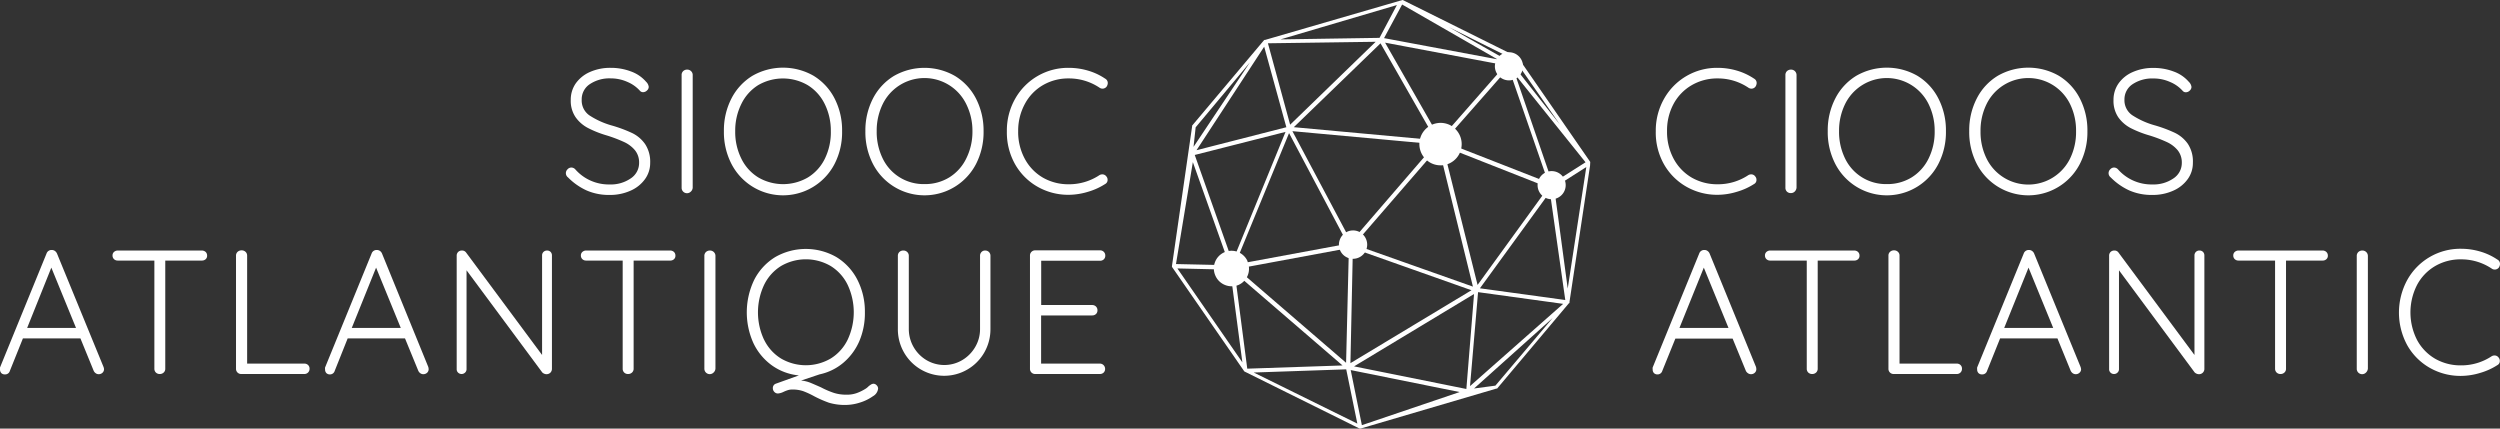 <svg xmlns="http://www.w3.org/2000/svg" viewBox="0 0 552.73 94.76"><rect x="0" y="0" width="552.73" height="94.76" fill="#333333" stroke="none"/><path d="M351.59,35.8l-16-23.14L310.13,0l-.05,0-30.4,8.83h-.17L263.63,27.7l-.06.06v.16l-4.46,30.89V59l16,23.12,25.47,12.63.24,0,30-8.83h.17l15.88-18.87L347,67v-.24l4.55-30.14m-8.29,3.88L335,16.5l15.55,19.38ZM272.49,57.83l-8.34-23.57,20.07-5.1Zm.24.73.16-.15.32-.33L285,29.43l12.95,24.46Zm25.5-3.72-.62,25.37L273.5,59.43ZM285.74,29l31.58,2.89L298.73,53.44Zm32.69,1.78L306.23,9.43l26.55,5ZM333.53,15l8.79,25.37-23.14-9.05Zm-7.88,48.37-26.26-9.29,18.68-21.57ZM317.46,31l-31.41-2.88L305.22,9.58ZM299.11,54.89l26.22,9.28L298.57,80.29ZM325.9,65l-1.7,21-24.83-5ZM319,32.27l23.31,9.18L326.68,63Zm16.12-18.74,9.76,14L334.36,14.15Zm-.86-.58-.69.57L320.33,6Zm-3.18.17L306,8.43,310,1Zm-22.24-12L305,8.37l-21.89.34Zm-4.69,8.12L285.24,27.57l-4.91-18Zm-24.65,1.09,4.9,17.8-19.86,5.08ZM264.35,28.15l12-14.36L263.88,32.47Zm-.62,7.69,8.1,22.8L260,58.38Zm-3.42,23.51,11.66.27,2.71,20.5Zm12.68.92L296.82,80.8l-21.06.71Zm4.2,22.09,20.45-.7,2.46,12ZM301.1,94l-2.47-12.18,24.08,4.86Zm29.52-8.74-4.72.63,17.39-15.59Zm-5.61.1,1.78-20.77,18.81,2.59Zm2.19-21.62,15.47-21.28,3.4,23.87Zm19.41.06-3-22.33,7.11-4.54Z" fill="#fff"/><path d="M275.84,57.79a3.88,3.88,0,0,0-2.15-2.08,3.9,3.9,0,0,0-5,5.18A3.87,3.87,0,0,0,270.82,63a3.94,3.94,0,0,0,3,0,3.9,3.9,0,0,0,2-5.13Z" fill="#fff"/><path d="M321.55,28.29a4.69,4.69,0,0,0-6.09,7.14,4.58,4.58,0,0,0,3,1.12l.39,0a4.7,4.7,0,0,0,2.69-8.24Z" fill="#fff"/><path d="M336.47,13.42a3.11,3.11,0,1,0-2.85,4.35,3,3,0,0,0,1.24-.26A3.11,3.11,0,0,0,336.47,13.42Z" fill="#fff"/><path d="M302,52.81a3.11,3.11,0,0,0-5.74.1A3.12,3.12,0,0,0,298,57a3.21,3.21,0,0,0,1.14.22,3.17,3.17,0,0,0,1.24-.26A3.12,3.12,0,0,0,302,52.81Z" fill="#fff"/><path d="M345.91,39.7a3.11,3.11,0,1,0-4,4.13,3.05,3.05,0,0,0,1.15.22,3.12,3.12,0,0,0,2.85-4.35Z" fill="#fff"/><path d="M129.77,42.14a13.8,13.8,0,0,1-4.19-2.92,1.17,1.17,0,0,1-.1-1.79,1.14,1.14,0,0,1,.84-.39,1.2,1.2,0,0,1,.86.39,9.85,9.85,0,0,0,7.6,3.35,7.74,7.74,0,0,0,4.66-1.33A4.07,4.07,0,0,0,141.3,36a4.26,4.26,0,0,0-.92-2.79,6.85,6.85,0,0,0-2.4-1.81,31.18,31.18,0,0,0-3.78-1.44A23.19,23.19,0,0,1,130,28.3a7.71,7.71,0,0,1-2.75-2.4,6.41,6.41,0,0,1-1.06-3.8,6.29,6.29,0,0,1,1.11-3.67,7.55,7.55,0,0,1,3.12-2.51,11.06,11.06,0,0,1,4.63-.92,12.43,12.43,0,0,1,4.46.8,8,8,0,0,1,3.34,2.28,1.87,1.87,0,0,1,.58,1.13,1.09,1.09,0,0,1-.39.8,1.22,1.22,0,0,1-.86.37.9.9,0,0,1-.66-.27,7.69,7.69,0,0,0-2.81-2,8.92,8.92,0,0,0-3.66-.78,7.81,7.81,0,0,0-4.64,1.27,4,4,0,0,0-1.8,3.45,4,4,0,0,0,1.72,3.47,17.93,17.93,0,0,0,4.91,2.22,30.25,30.25,0,0,1,4.53,1.68,7.43,7.43,0,0,1,2.86,2.44A7.07,7.07,0,0,1,143.75,36a6.06,6.06,0,0,1-1.15,3.61,7.74,7.74,0,0,1-3.2,2.55,11,11,0,0,1-4.66.94A12.31,12.31,0,0,1,129.77,42.14Z" fill="#fff"/><path d="M152.76,42.34a1.19,1.19,0,0,1-2.06-.86V16.6a1.14,1.14,0,0,1,.35-.88,1.24,1.24,0,0,1,.89-.33,1.18,1.18,0,0,1,.86.35,1.15,1.15,0,0,1,.35.86V41.48A1.26,1.26,0,0,1,152.76,42.34Z" fill="#fff"/><path d="M184.51,36.26a12.83,12.83,0,0,1-22.78,0A15.31,15.31,0,0,1,160.05,29a15.35,15.35,0,0,1,1.68-7.25,12.59,12.59,0,0,1,4.64-5,13.62,13.62,0,0,1,13.5,0,12.59,12.59,0,0,1,4.64,5A15.35,15.35,0,0,1,186.18,29,15.31,15.31,0,0,1,184.51,36.26ZM182.34,23a10.07,10.07,0,0,0-3.74-4.16,10.89,10.89,0,0,0-11,0A10.07,10.07,0,0,0,163.9,23,13.24,13.24,0,0,0,162.55,29a13.24,13.24,0,0,0,1.35,6.06,10,10,0,0,0,3.74,4.16,10.89,10.89,0,0,0,11,0,10,10,0,0,0,3.74-4.16A13.24,13.24,0,0,0,183.69,29,13.24,13.24,0,0,0,182.34,23Z" fill="#fff"/><path d="M215.79,36.26a12.83,12.83,0,0,1-22.78,0A15.31,15.31,0,0,1,191.33,29,15.35,15.35,0,0,1,193,21.79a12.52,12.52,0,0,1,4.64-5,13.6,13.6,0,0,1,13.49,0,12.54,12.54,0,0,1,4.65,5A15.47,15.47,0,0,1,217.46,29,15.43,15.43,0,0,1,215.79,36.26ZM213.62,23a10.28,10.28,0,0,0-18.45,0A13.37,13.37,0,0,0,193.83,29a13.37,13.37,0,0,0,1.34,6.06,10,10,0,0,0,9.23,5.64,10.2,10.2,0,0,0,5.48-1.48,10.08,10.08,0,0,0,3.74-4.16A13.24,13.24,0,0,0,215,29,13.24,13.24,0,0,0,213.62,23Z" fill="#fff"/><path d="M244.92,18.39a1.47,1.47,0,0,1-.27.78,1.14,1.14,0,0,1-1.52.24,12.13,12.13,0,0,0-6.83-2.07,11.12,11.12,0,0,0-5.71,1.48,10.52,10.52,0,0,0-4,4.16A12.35,12.35,0,0,0,225.11,29a12.43,12.43,0,0,0,1.48,6.14,10.59,10.59,0,0,0,4,4.14,11.24,11.24,0,0,0,5.67,1.46,12.13,12.13,0,0,0,6.79-2,1.21,1.21,0,0,1,.66-.19,1.09,1.09,0,0,1,.9.46,1.11,1.11,0,0,1,.27.75,1,1,0,0,1-.55.93,14.27,14.27,0,0,1-3.74,1.7,14.89,14.89,0,0,1-4.33.68,13.68,13.68,0,0,1-6.84-1.77,13.21,13.21,0,0,1-5-5A14.31,14.31,0,0,1,222.61,29a14.23,14.23,0,0,1,1.83-7.16A13.41,13.41,0,0,1,236.3,15a15,15,0,0,1,4.27.62,13.54,13.54,0,0,1,3.76,1.76A1.09,1.09,0,0,1,244.92,18.39Z" fill="#fff"/><path d="M23,81.6a1.06,1.06,0,0,1-.35.82,1.18,1.18,0,0,1-.82.31,1.07,1.07,0,0,1-.68-.22,1.31,1.31,0,0,1-.45-.56l-2.92-7.14H5.07L2.18,82a1.07,1.07,0,0,1-1.05.78,1.13,1.13,0,0,1-.82-.27A1.19,1.19,0,0,1,0,81.72V81.6a1,1,0,0,1,0-.35l10.29-25.2a1.16,1.16,0,0,1,1.17-.78,1.18,1.18,0,0,1,.69.22,1.47,1.47,0,0,1,.45.56L22.89,81.13A1.81,1.81,0,0,1,23,81.6ZM6,72.51H16.81L11.35,59.17Z" fill="#fff"/><path d="M45.46,55.7a1.08,1.08,0,0,1,.33.82,1,1,0,0,1-.33.8,1.23,1.23,0,0,1-.84.29H36.54V81.52a1.08,1.08,0,0,1-.35.84,1.2,1.2,0,0,1-.86.33,1.18,1.18,0,0,1-.87-.33,1.14,1.14,0,0,1-.33-.84V57.61H26.05a1.16,1.16,0,0,1-.84-.31,1.08,1.08,0,0,1-.33-.82,1,1,0,0,1,.33-.78,1.21,1.21,0,0,1,.84-.31H44.62A1.24,1.24,0,0,1,45.46,55.7Z" fill="#fff"/><path d="M68.11,80.7a1.08,1.08,0,0,1,.33.82,1.13,1.13,0,0,1-1.17,1.17H53.35a1.13,1.13,0,0,1-1.17-1.17v-25a1.12,1.12,0,0,1,.35-.84,1.28,1.28,0,0,1,.9-.33,1.22,1.22,0,0,1,.86.33,1.12,1.12,0,0,1,.35.84V80.39H67.27A1.16,1.16,0,0,1,68.11,80.7Z" fill="#fff"/><path d="M94.77,81.6a1.06,1.06,0,0,1-.35.82,1.2,1.2,0,0,1-.82.31,1.07,1.07,0,0,1-.68-.22,1.31,1.31,0,0,1-.45-.56l-2.93-7.14H76.87L74,82a1.08,1.08,0,0,1-1,.78,1.13,1.13,0,0,1-.82-.27,1.14,1.14,0,0,1-.31-.74V81.6a1,1,0,0,1,0-.35l10.29-25.2a1.16,1.16,0,0,1,1.17-.78,1.18,1.18,0,0,1,.69.22,1.36,1.36,0,0,1,.44.56L94.69,81.13A2.38,2.38,0,0,1,94.77,81.6Zm-17-9.09H88.61L83.15,59.17Z" fill="#fff"/><path d="M121.74,55.7a1.12,1.12,0,0,1,.29.78v25a1.22,1.22,0,0,1-.35.92,1.2,1.2,0,0,1-.86.33,1.24,1.24,0,0,1-.53-.12,1.34,1.34,0,0,1-.4-.27L103.15,59.76V81.64a1,1,0,0,1-.33.74,1.11,1.11,0,0,1-1.54,0,1,1,0,0,1-.31-.74V56.56a1.14,1.14,0,0,1,.33-.86,1.16,1.16,0,0,1,.8-.31,1.08,1.08,0,0,1,.94.43l16.81,22.66v-22a1.06,1.06,0,0,1,.31-.78,1.1,1.1,0,0,1,.78-.31A1.08,1.08,0,0,1,121.74,55.7Z" fill="#fff"/><path d="M149,55.7a1.08,1.08,0,0,1,.33.82,1,1,0,0,1-.33.8,1.19,1.19,0,0,1-.84.29h-8.07V81.52a1.12,1.12,0,0,1-.35.84,1.23,1.23,0,0,1-.86.33,1.18,1.18,0,0,1-.88-.33,1.14,1.14,0,0,1-.33-.84V57.61H129.6a1.16,1.16,0,0,1-.84-.31,1.08,1.08,0,0,1-.33-.82,1,1,0,0,1,.33-.78,1.21,1.21,0,0,1,.84-.31h18.56A1.21,1.21,0,0,1,149,55.7Z" fill="#fff"/><path d="M157.79,82.34a1.19,1.19,0,0,1-2.06-.86V56.6a1.14,1.14,0,0,1,.35-.88,1.24,1.24,0,0,1,.89-.33,1.18,1.18,0,0,1,.86.35,1.15,1.15,0,0,1,.35.86V81.48A1.26,1.26,0,0,1,157.79,82.34Z" fill="#fff"/><path d="M193.83,85.19a1,1,0,0,1,.31.74A2.18,2.18,0,0,1,193,87.6,9.93,9.93,0,0,1,190.14,89a10.65,10.65,0,0,1-3.14.53,12.33,12.33,0,0,1-3.72-.49A24.91,24.91,0,0,1,180,87.6a18.09,18.09,0,0,0-2.45-1.13,7.41,7.41,0,0,0-2.38-.35,3.26,3.26,0,0,0-.92.12,7.62,7.62,0,0,0-1,.39A3.53,3.53,0,0,1,172,87a1.08,1.08,0,0,1-.8-.35,1.17,1.17,0,0,1-.33-.82,1,1,0,0,1,.66-1L176.63,83a12.21,12.21,0,0,1-6-2.24,12.84,12.84,0,0,1-4.07-4.93,16.55,16.55,0,0,1,.21-14,12.59,12.59,0,0,1,4.64-5,13.62,13.62,0,0,1,13.5,0,12.59,12.59,0,0,1,4.64,5A15.35,15.35,0,0,1,191.22,69,15.77,15.77,0,0,1,190,75.4a13,13,0,0,1-3.53,4.79,12,12,0,0,1-5.27,2.58l-4.09,1.36a7.51,7.51,0,0,1,2.05.49c.61.25,1.38.59,2.32,1a19.2,19.2,0,0,0,2.84,1.23,8.83,8.83,0,0,0,2.81.41,6.43,6.43,0,0,0,2.28-.35,10,10,0,0,0,1.86-.9,3.51,3.51,0,0,0,.74-.58,4.21,4.21,0,0,1,.56-.41,1.11,1.11,0,0,1,.57-.18A1,1,0,0,1,193.83,85.19ZM168.93,75.1a10,10,0,0,0,3.74,4.16,10.89,10.89,0,0,0,11,0,10,10,0,0,0,3.74-4.16,14.28,14.28,0,0,0,0-12.12,10.07,10.07,0,0,0-3.74-4.16,10.89,10.89,0,0,0-11,0A10.07,10.07,0,0,0,168.93,63a14.28,14.28,0,0,0,0,12.12Z" fill="#fff"/><path d="M218.65,55.72a1.14,1.14,0,0,1,.33.84V72.71a10.3,10.3,0,0,1-1.36,5.22,10.22,10.22,0,0,1-17.75,0,10.3,10.3,0,0,1-1.36-5.22V56.56a1.14,1.14,0,0,1,.33-.84,1.25,1.25,0,0,1,.92-.33,1.17,1.17,0,0,1,.82.33,1.12,1.12,0,0,1,.35.84V72.71a8,8,0,0,0,3.92,6.92,7.77,7.77,0,0,0,7.87,0,8.06,8.06,0,0,0,2.89-2.91,7.75,7.75,0,0,0,1.07-4V56.56a1.17,1.17,0,0,1,.32-.84,1.06,1.06,0,0,1,.81-.33A1.14,1.14,0,0,1,218.65,55.72Z" fill="#fff"/><path d="M244,80.74a1.16,1.16,0,0,1,.33.82,1.08,1.08,0,0,1-.33.82,1.16,1.16,0,0,1-.84.31H228.89a1.13,1.13,0,0,1-1.17-1.17v-25a1.13,1.13,0,0,1,1.17-1.17H243.2a1.13,1.13,0,0,1,1.17,1.17,1.08,1.08,0,0,1-.33.82,1.16,1.16,0,0,1-.84.31h-13v9.79h11.27a1.17,1.17,0,0,1,.84.33,1.14,1.14,0,0,1,.33.84,1.08,1.08,0,0,1-.33.82,1.2,1.2,0,0,1-.84.31H230.18V80.39h13A1.12,1.12,0,0,1,244,80.74Z" fill="#fff"/><path d="M388.38,18.39a1.47,1.47,0,0,1-.27.78,1.09,1.09,0,0,1-.9.43,1.17,1.17,0,0,1-.62-.19,12.08,12.08,0,0,0-6.82-2.07,11.16,11.16,0,0,0-5.72,1.48A10.56,10.56,0,0,0,370,23,12.35,12.35,0,0,0,368.57,29a12.54,12.54,0,0,0,1.48,6.14,10.65,10.65,0,0,0,4,4.14,11.28,11.28,0,0,0,5.68,1.46,12.08,12.08,0,0,0,6.78-2,1.23,1.23,0,0,1,.66-.19,1.07,1.07,0,0,1,.9.46,1.11,1.11,0,0,1,.27.75,1,1,0,0,1-.54.93,14.2,14.2,0,0,1-3.75,1.7,14.83,14.83,0,0,1-4.32.68,13.71,13.71,0,0,1-6.85-1.77,13.18,13.18,0,0,1-5-5A14.22,14.22,0,0,1,366.08,29a14.23,14.23,0,0,1,1.83-7.16A13.38,13.38,0,0,1,379.77,15a15.05,15.05,0,0,1,4.27.62,13.68,13.68,0,0,1,3.76,1.76A1.08,1.08,0,0,1,388.38,18.39Z" fill="#fff"/><path d="M396.81,42.34a1.18,1.18,0,0,1-.86.35,1.2,1.2,0,0,1-.88-.33,1.18,1.18,0,0,1-.33-.88V16.6a1.17,1.17,0,0,1,.35-.88,1.28,1.28,0,0,1,.9-.33,1.2,1.2,0,0,1,1.21,1.21V41.48A1.35,1.35,0,0,1,396.81,42.34Z" fill="#fff"/><path d="M428.55,36.26a12.82,12.82,0,0,1-22.77,0A15.31,15.31,0,0,1,404.1,29a15.35,15.35,0,0,1,1.68-7.25,12.52,12.52,0,0,1,4.64-5,13.6,13.6,0,0,1,13.49,0,12.45,12.45,0,0,1,4.64,5A15.35,15.35,0,0,1,430.23,29,15.31,15.31,0,0,1,428.55,36.26ZM426.39,23a10.28,10.28,0,0,0-18.45,0A13.37,13.37,0,0,0,406.6,29a13.37,13.37,0,0,0,1.34,6.06,10,10,0,0,0,9.23,5.64,10.2,10.2,0,0,0,5.48-1.48,10.08,10.08,0,0,0,3.74-4.16A13.24,13.24,0,0,0,427.74,29,13.24,13.24,0,0,0,426.39,23Z" fill="#fff"/><path d="M459.83,36.26a12.82,12.82,0,0,1-22.77,0A15.31,15.31,0,0,1,435.38,29a15.35,15.35,0,0,1,1.68-7.25,12.45,12.45,0,0,1,4.64-5,13.6,13.6,0,0,1,13.49,0,12.52,12.52,0,0,1,4.64,5A15.35,15.35,0,0,1,461.51,29,15.31,15.31,0,0,1,459.83,36.26ZM457.67,23a10.28,10.28,0,0,0-18.45,0A13.24,13.24,0,0,0,437.88,29a13.24,13.24,0,0,0,1.34,6.06,10.28,10.28,0,0,0,18.45,0A13.24,13.24,0,0,0,459,29,13.24,13.24,0,0,0,457.67,23Z" fill="#fff"/><path d="M470.85,42.14a13.8,13.8,0,0,1-4.19-2.92,1.17,1.17,0,0,1-.1-1.79,1.14,1.14,0,0,1,.84-.39,1.2,1.2,0,0,1,.86.39,9.85,9.85,0,0,0,7.6,3.35,7.76,7.76,0,0,0,4.66-1.33A4.07,4.07,0,0,0,482.38,36a4.26,4.26,0,0,0-.92-2.79,6.85,6.85,0,0,0-2.4-1.81,31.18,31.18,0,0,0-3.78-1.44,23.62,23.62,0,0,1-4.2-1.64,7.8,7.8,0,0,1-2.75-2.4,6.48,6.48,0,0,1-1.05-3.8,6.29,6.29,0,0,1,1.11-3.67,7.48,7.48,0,0,1,3.12-2.51,11,11,0,0,1,4.62-.92,12.44,12.44,0,0,1,4.47.8,8,8,0,0,1,3.34,2.28,1.87,1.87,0,0,1,.58,1.13,1.09,1.09,0,0,1-.39.8,1.22,1.22,0,0,1-.86.37.9.9,0,0,1-.66-.27,7.69,7.69,0,0,0-2.81-2,8.93,8.93,0,0,0-3.67-.78,7.85,7.85,0,0,0-4.64,1.27A4,4,0,0,0,469.7,22a4,4,0,0,0,1.72,3.47,17.93,17.93,0,0,0,4.91,2.22,30.08,30.08,0,0,1,4.52,1.68,7.46,7.46,0,0,1,2.87,2.44A7.07,7.07,0,0,1,484.83,36a6.06,6.06,0,0,1-1.15,3.61,7.74,7.74,0,0,1-3.2,2.55,11,11,0,0,1-4.66.94A12.31,12.31,0,0,1,470.85,42.14Z" fill="#fff"/><path d="M388.31,81.6a1.06,1.06,0,0,1-.35.82,1.2,1.2,0,0,1-.82.31,1.12,1.12,0,0,1-.69-.22A1.36,1.36,0,0,1,386,82l-2.93-7.14H370.41L367.52,82a1.08,1.08,0,0,1-1,.78,1.11,1.11,0,0,1-.82-.27,1.14,1.14,0,0,1-.31-.74V81.6a1,1,0,0,1,0-.35l10.29-25.2a1.16,1.16,0,0,1,1.17-.78,1.13,1.13,0,0,1,.68.22,1.31,1.31,0,0,1,.45.56l10.26,25.08A2.38,2.38,0,0,1,388.31,81.6Zm-17-9.09h10.85l-5.46-13.34Z" fill="#fff"/><path d="M410.79,55.7a1.08,1.08,0,0,1,.33.82,1,1,0,0,1-.33.8,1.19,1.19,0,0,1-.84.29h-8.07V81.52a1.12,1.12,0,0,1-.35.84,1.22,1.22,0,0,1-.86.33,1.2,1.2,0,0,1-.88-.33,1.14,1.14,0,0,1-.33-.84V57.61h-8.07a1.16,1.16,0,0,1-.84-.31,1.08,1.08,0,0,1-.33-.82,1,1,0,0,1,.33-.78,1.21,1.21,0,0,1,.84-.31H410A1.21,1.21,0,0,1,410.79,55.7Z" fill="#fff"/><path d="M433.45,80.7a1.08,1.08,0,0,1,.33.82,1.13,1.13,0,0,1-1.17,1.17H418.69a1.13,1.13,0,0,1-1.17-1.17v-25a1.08,1.08,0,0,1,.35-.84,1.25,1.25,0,0,1,.9-.33,1.19,1.19,0,0,1,.85.33,1.08,1.08,0,0,1,.35.84V80.39h12.64A1.16,1.16,0,0,1,433.45,80.7Z" fill="#fff"/><path d="M460.11,81.6a1,1,0,0,1-.36.82,1.16,1.16,0,0,1-.81.31,1.12,1.12,0,0,1-.69-.22,1.47,1.47,0,0,1-.45-.56l-2.92-7.14H442.21L439.32,82a1.08,1.08,0,0,1-1.05.78,1.11,1.11,0,0,1-.82-.27,1.15,1.15,0,0,1-.32-.74V81.6a1.4,1.4,0,0,1,0-.35l10.3-25.2a1.16,1.16,0,0,1,1.17-.78,1.13,1.13,0,0,1,.68.22,1.31,1.31,0,0,1,.45.56L460,81.13A2.38,2.38,0,0,1,460.11,81.6Zm-17-9.09h10.84l-5.46-13.34Z" fill="#fff"/><path d="M487.07,55.7a1.09,1.09,0,0,1,.3.78v25a1.17,1.17,0,0,1-1.21,1.25,1.24,1.24,0,0,1-.53-.12,1.39,1.39,0,0,1-.41-.27L468.49,59.76V81.64a1,1,0,0,1-.33.74,1.07,1.07,0,0,1-.76.31,1.06,1.06,0,0,1-.78-.31,1,1,0,0,1-.31-.74V56.56a1.14,1.14,0,0,1,.33-.86,1.16,1.16,0,0,1,.8-.31,1.06,1.06,0,0,1,.93.43l16.81,22.66v-22a1.06,1.06,0,0,1,1.09-1.09A1.06,1.06,0,0,1,487.07,55.7Z" fill="#fff"/><path d="M514.33,55.7a1.08,1.08,0,0,1,.34.82,1,1,0,0,1-.34.8,1.19,1.19,0,0,1-.83.29h-8.08V81.52a1.08,1.08,0,0,1-.35.84,1.2,1.2,0,0,1-.86.33,1.18,1.18,0,0,1-.87-.33,1.15,1.15,0,0,1-.34-.84V57.61h-8.07a1.16,1.16,0,0,1-.84-.31,1.08,1.08,0,0,1-.33-.82,1,1,0,0,1,.33-.78,1.21,1.21,0,0,1,.84-.31H513.5A1.2,1.2,0,0,1,514.33,55.7Z" fill="#fff"/><path d="M523.13,82.34a1.19,1.19,0,0,1-2.07-.86V56.6a1.17,1.17,0,0,1,.35-.88,1.28,1.28,0,0,1,.9-.33,1.2,1.2,0,0,1,1.21,1.21V81.48A1.35,1.35,0,0,1,523.13,82.34Z" fill="#fff"/><path d="M552.73,58.39a1.47,1.47,0,0,1-.27.78,1.14,1.14,0,0,1-1.52.24,12.11,12.11,0,0,0-6.83-2.07,11.12,11.12,0,0,0-5.71,1.48,10.59,10.59,0,0,0-4,4.16,13.39,13.39,0,0,0,0,12.2,10.59,10.59,0,0,0,4,4.14,11.24,11.24,0,0,0,5.67,1.46,12.13,12.13,0,0,0,6.79-2,1.21,1.21,0,0,1,.66-.19,1.09,1.09,0,0,1,.9.46,1.11,1.11,0,0,1,.27.75,1,1,0,0,1-.55.93,14.27,14.27,0,0,1-3.74,1.7,14.89,14.89,0,0,1-4.33.68,13.68,13.68,0,0,1-6.84-1.77,13.21,13.21,0,0,1-5-5,15.1,15.1,0,0,1,0-14.45A13.41,13.41,0,0,1,544.11,55a15,15,0,0,1,4.27.62,13.54,13.54,0,0,1,3.76,1.76A1.07,1.07,0,0,1,552.73,58.39Z" fill="#fff"/></svg>